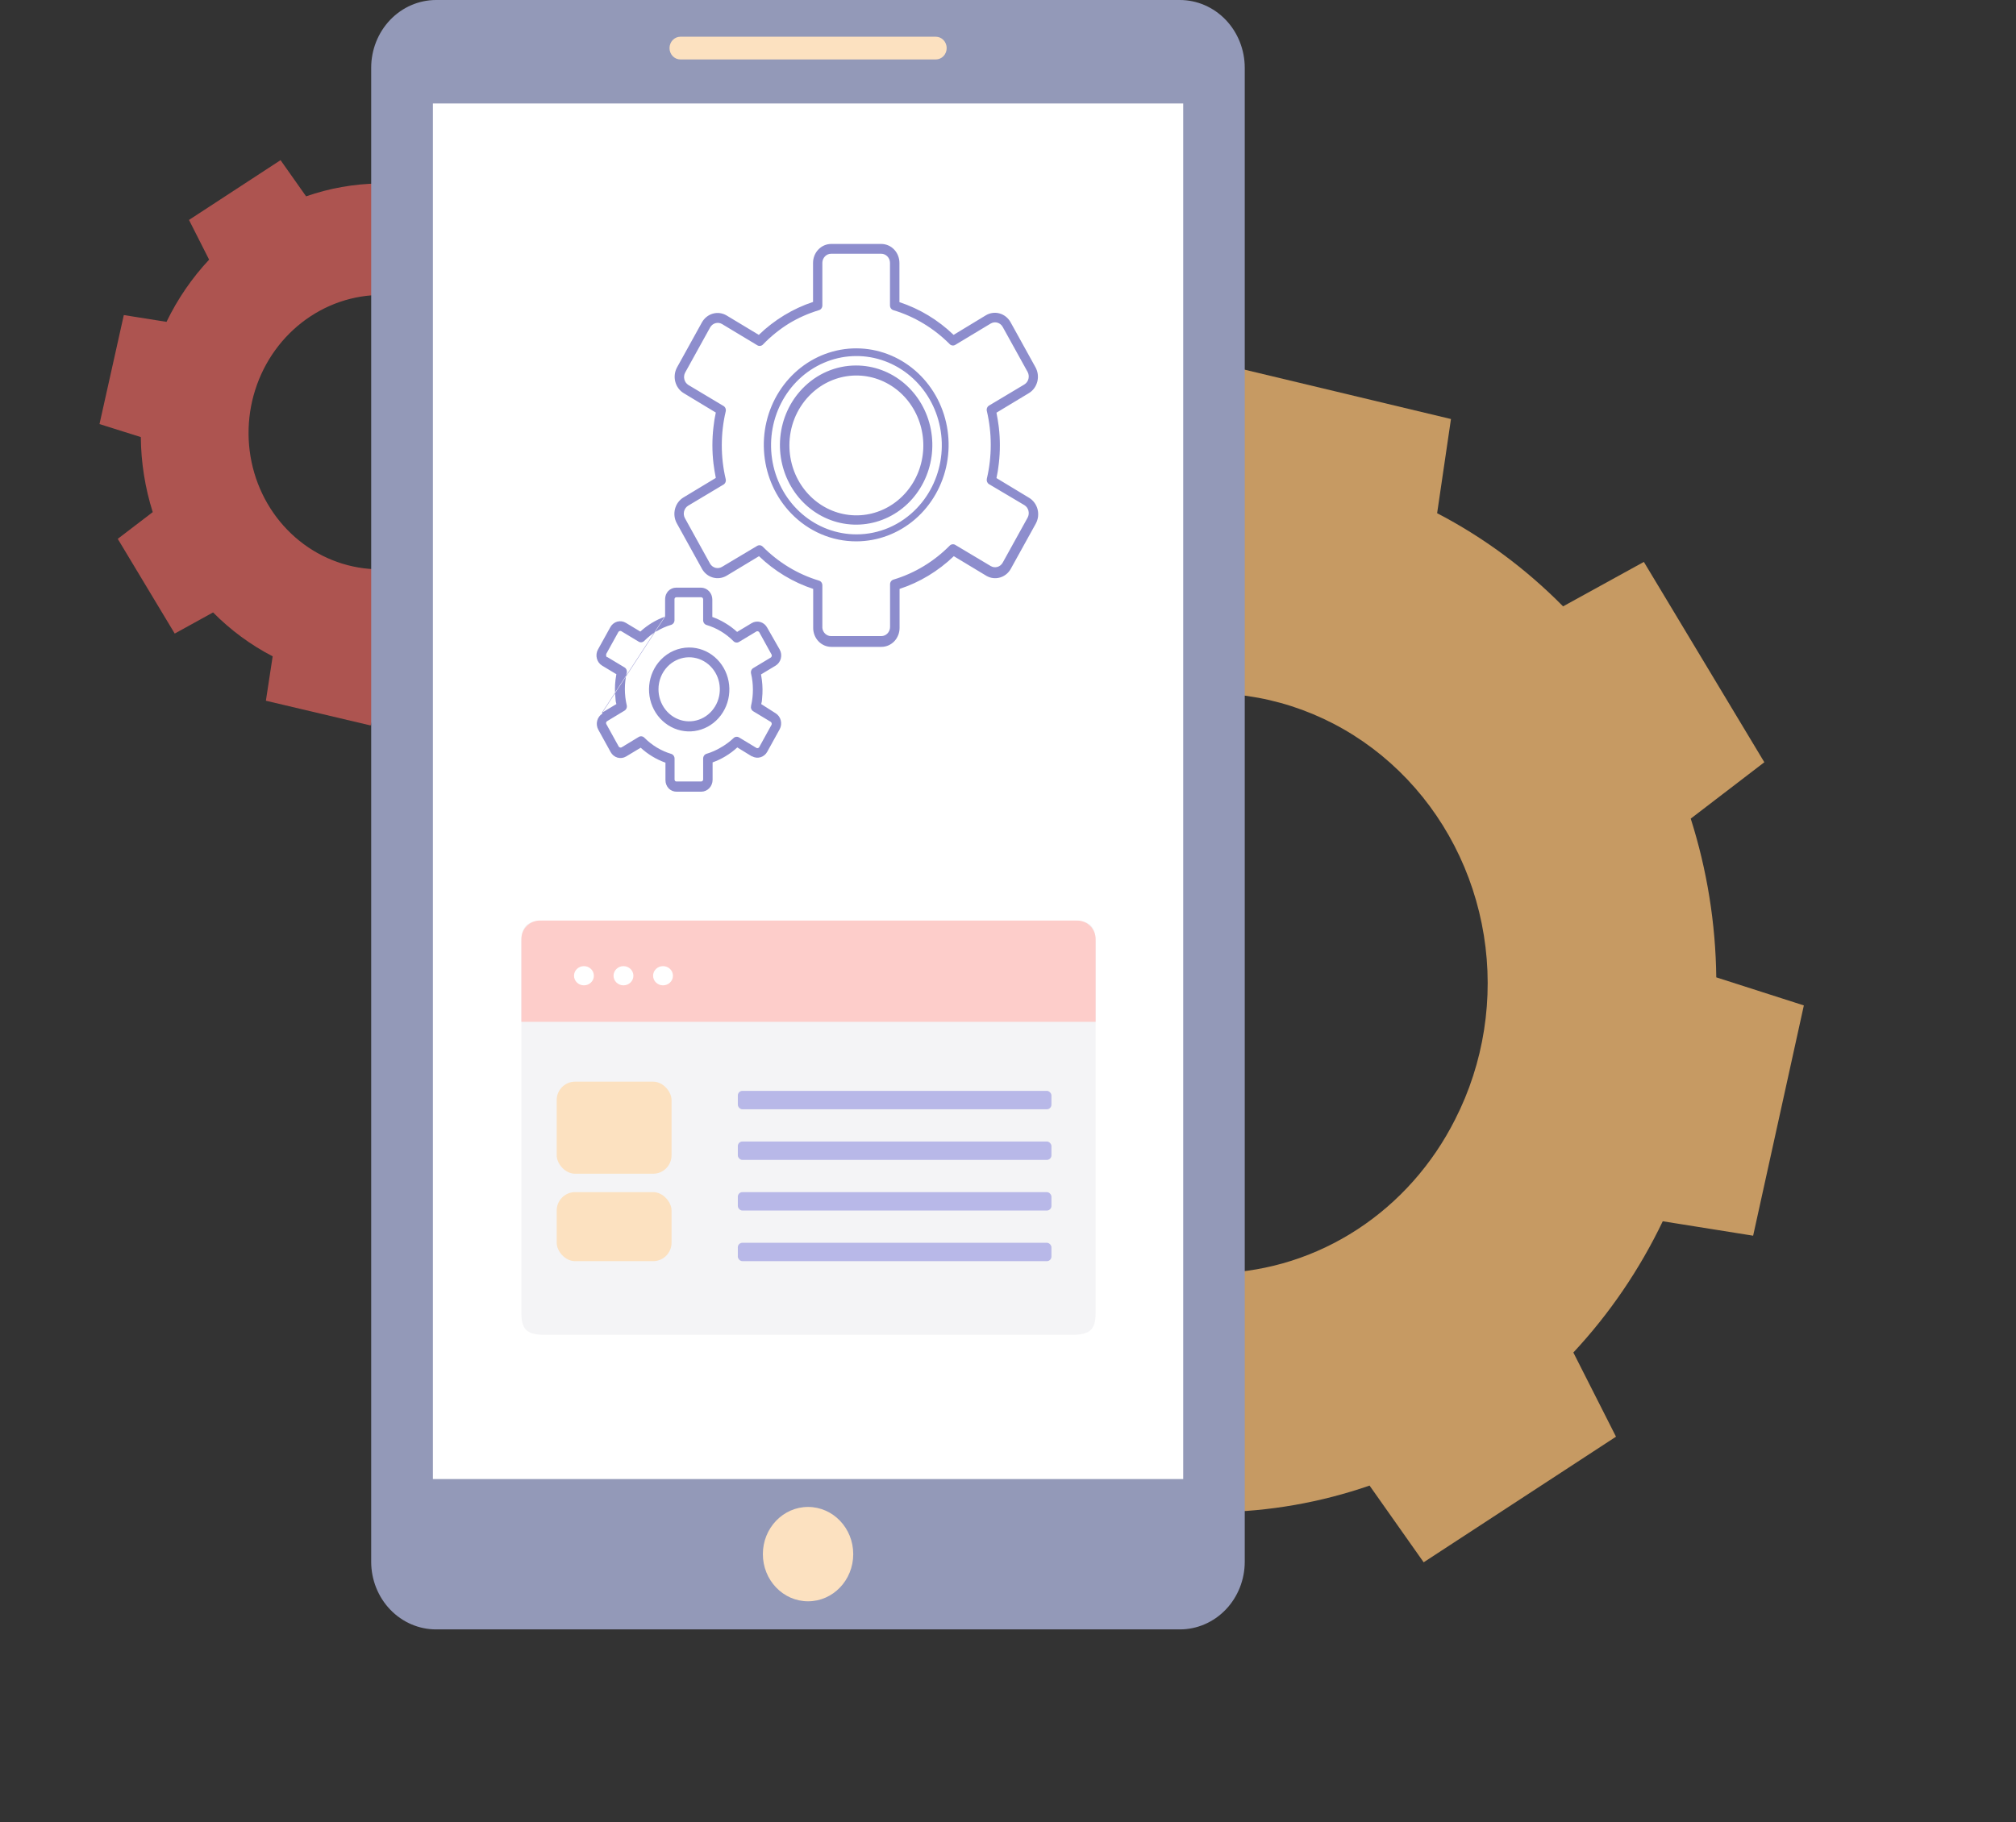 <svg width="219" height="198" viewBox="0 0 219 198" fill="none" xmlns="http://www.w3.org/2000/svg">
    <rect x="0" y="0" width="219" height="198" fill="#333333" stroke="none"/>
    <path opacity="0.62" d="M40.262 78.828L28.884 76.14L29.621 71.316C27.237 70.082 25.053 68.473 23.145 66.544L18.98 68.842L12.792 58.551L16.592 55.645C15.759 53.015 15.322 50.265 15.297 47.491L10.809 46.079L13.45 34.235L18.088 34.973C19.289 32.488 20.85 30.208 22.717 28.214L20.531 23.898L30.477 17.402L33.251 21.334C35.786 20.452 38.436 19.982 41.105 19.939L42.49 15.267L53.868 17.954L53.13 22.779C55.514 24.012 57.699 25.621 59.606 27.55L63.772 25.253L69.945 35.52L66.145 38.426C66.979 41.056 67.416 43.806 67.441 46.58L71.928 47.992L69.287 59.837L64.649 59.098C63.449 61.583 61.887 63.863 60.02 65.857L62.206 70.173L52.29 76.65L49.517 72.717C46.981 73.599 44.332 74.07 41.663 74.112L40.262 78.828ZM53.983 53.916C55.475 51.013 56.005 47.685 55.492 44.449C54.98 41.213 53.452 38.249 51.147 36.019C48.842 33.789 45.888 32.416 42.745 32.114C39.601 31.812 36.444 32.598 33.762 34.349C31.081 36.101 29.025 38.72 27.915 41.8C26.805 44.88 26.702 48.249 27.623 51.384C28.544 54.519 30.436 57.243 33.007 59.136C35.577 61.028 38.682 61.981 41.839 61.848C44.351 61.758 46.8 60.976 48.933 59.582C51.067 58.188 52.81 56.233 53.983 53.916Z" fill="#F96963"/>
    <path opacity="0.75" d="M129.304 174.229L105.277 168.474L106.781 158.242C101.748 155.621 97.133 152.207 93.099 148.118L84.324 152.948L71.241 131.188L79.237 125.063C77.467 119.497 76.531 113.679 76.463 107.816L66.972 104.764L72.479 79.719L82.297 81.286C84.811 76.04 88.087 71.23 92.009 67.026L87.376 57.879L108.261 44.237L114.138 52.572C119.478 50.726 125.06 49.751 130.686 49.679L133.613 39.788L157.62 45.53L156.117 55.763C161.15 58.383 165.765 61.797 169.798 65.886L178.574 61.056L191.662 82.825L183.666 88.95C185.437 94.516 186.373 100.334 186.441 106.198L195.954 109.247L190.445 134.269L180.627 132.701C178.113 137.947 174.837 142.757 170.915 146.962L175.548 156.108L154.654 169.756L148.777 161.421C143.437 163.267 137.855 164.242 132.229 164.313L129.304 174.229ZM158.068 121.642C161.195 115.514 162.294 108.48 161.193 101.635C160.092 94.789 156.853 88.513 151.98 83.782C147.107 79.052 140.871 76.13 134.242 75.471C127.612 74.813 120.959 76.454 115.316 80.14C109.673 83.826 105.355 89.35 103.033 95.856C100.711 102.362 100.515 109.484 102.474 116.118C104.434 122.752 108.44 128.526 113.871 132.544C119.302 136.561 125.853 138.598 132.508 138.337C137.805 138.159 142.961 136.52 147.451 133.587C151.942 130.654 155.605 126.532 158.068 121.642Z" fill="#F6BC73"/>
    <path d="M128.164 0H47.356C45.489 0.006 43.7 0.784 42.381 2.165C41.063 3.546 40.322 5.416 40.322 7.367V169.692C40.322 171.643 41.065 173.514 42.386 174.894C43.706 176.273 45.498 177.048 47.366 177.048H128.174C130.042 177.048 131.834 176.273 133.155 174.894C134.476 173.514 135.218 171.643 135.218 169.692V7.367C135.218 6.399 135.035 5.441 134.681 4.548C134.326 3.654 133.807 2.842 133.152 2.158C132.497 1.474 131.719 0.931 130.864 0.561C130.008 0.191 129.091 0 128.164 0Z" fill="#9399B8"/>
    <path d="M47.026 11.243H128.533V160.711H47.026V11.243Z" fill="white"/>
    <path d="M73.912 3.99H101.657C101.97 3.99 102.271 4.121 102.493 4.352C102.714 4.584 102.839 4.898 102.839 5.225C102.839 5.553 102.714 5.867 102.493 6.098C102.271 6.33 101.97 6.46 101.657 6.46H73.912C73.599 6.46 73.298 6.33 73.076 6.098C72.855 5.867 72.73 5.553 72.73 5.225C72.73 4.898 72.855 4.584 73.076 4.352C73.298 4.121 73.599 3.99 73.912 3.99Z" fill="#FCE1C0"/>
    <path d="M87.78 173.995C85.069 173.995 82.871 171.7 82.871 168.869C82.871 166.038 85.069 163.743 87.78 163.743C90.491 163.743 92.688 166.038 92.688 168.869C92.688 171.7 90.491 173.995 87.78 173.995Z" fill="#FCE1C0"/>
    <path fill-rule="evenodd" clip-rule="evenodd" d="M88.322 32.807C86.13 33.534 84.118 34.756 82.43 36.386L78.909 34.266C78.459 34.006 77.929 33.939 77.433 34.081C76.937 34.223 76.514 34.562 76.253 35.026L73.547 39.919C73.289 40.392 73.221 40.952 73.357 41.477C73.493 42.003 73.823 42.45 74.275 42.722L77.759 44.827C77.648 45.334 77.563 45.855 77.505 46.392C77.35 47.712 77.35 49.047 77.505 50.366C77.568 50.873 77.653 51.395 77.759 51.931L74.246 54.051C73.794 54.323 73.464 54.771 73.328 55.296C73.192 55.822 73.26 56.382 73.518 56.855L76.217 61.733L76.261 61.817C76.521 62.274 76.94 62.609 77.431 62.75C77.922 62.892 78.446 62.83 78.894 62.576L78.974 62.531L82.451 60.434C84.139 62.056 86.149 63.27 88.337 63.99V68.23C88.337 68.776 88.544 69.299 88.914 69.686C89.284 70.072 89.785 70.288 90.308 70.288H95.749C96.272 70.288 96.773 70.072 97.143 69.686C97.513 69.299 97.721 68.776 97.721 68.23V63.99C98.811 63.633 99.86 63.151 100.849 62.554C101.841 61.954 102.768 61.244 103.613 60.434L107.09 62.531L107.178 62.584C107.624 62.833 108.145 62.892 108.632 62.751C109.12 62.609 109.537 62.278 109.796 61.824L109.84 61.741L112.517 56.901C112.646 56.666 112.73 56.407 112.763 56.139C112.796 55.871 112.778 55.599 112.711 55.338C112.643 55.077 112.527 54.832 112.369 54.618C112.211 54.404 112.014 54.224 111.79 54.089L108.247 51.947C108.358 51.44 108.443 50.918 108.502 50.381C108.655 49.062 108.655 47.727 108.502 46.408C108.438 45.901 108.354 45.379 108.247 44.842L111.76 42.722C111.985 42.588 112.182 42.408 112.34 42.194C112.498 41.98 112.614 41.735 112.682 41.474C112.749 41.213 112.767 40.941 112.734 40.673C112.7 40.404 112.617 40.146 112.488 39.911L109.782 35.018C109.521 34.546 109.093 34.202 108.59 34.059C108.087 33.917 107.55 33.989 107.098 34.258L103.591 36.386C101.903 34.764 99.894 33.55 97.706 32.83V28.567C97.706 28.297 97.655 28.029 97.556 27.779C97.457 27.529 97.312 27.302 97.129 27.111C96.946 26.92 96.728 26.768 96.489 26.665C96.25 26.561 95.994 26.508 95.735 26.508H90.293C89.77 26.508 89.269 26.725 88.899 27.111C88.53 27.497 88.322 28.021 88.322 28.567V32.807ZM72.252 66.999C71.262 67.352 70.348 67.904 69.561 68.625L67.982 67.675C67.842 67.59 67.688 67.536 67.528 67.513C67.368 67.492 67.205 67.503 67.049 67.546C66.892 67.59 66.746 67.666 66.618 67.769C66.49 67.871 66.382 68 66.302 68.146L64.956 70.577C64.795 70.872 64.752 71.221 64.837 71.548C64.921 71.876 65.126 72.155 65.407 72.325L66.957 73.259C66.918 73.462 66.886 73.665 66.862 73.867C66.783 74.541 66.783 75.222 66.862 75.896C66.862 76.099 66.894 76.301 66.957 76.504L65.378 77.454L72.223 66.976L72.252 66.999ZM71.343 68.587C71.826 68.295 72.342 68.065 72.878 67.903C72.99 67.875 73.089 67.809 73.16 67.716C73.232 67.622 73.271 67.506 73.271 67.386V65.107C73.271 65.054 73.289 65.003 73.322 64.962C73.362 64.919 73.417 64.895 73.475 64.894H76.166C76.195 64.894 76.223 64.9 76.249 64.912C76.275 64.923 76.299 64.941 76.319 64.962C76.36 65.004 76.384 65.062 76.384 65.122V67.401C76.385 67.517 76.421 67.629 76.488 67.721C76.555 67.812 76.649 67.879 76.755 67.91C77.848 68.235 78.847 68.835 79.665 69.658C79.744 69.743 79.847 69.798 79.959 69.814C80.071 69.831 80.185 69.808 80.284 69.749L82.189 68.602C82.241 68.58 82.298 68.58 82.35 68.602C82.377 68.608 82.402 68.62 82.425 68.637C82.447 68.654 82.466 68.676 82.481 68.701L83.826 71.139C83.837 71.167 83.843 71.197 83.843 71.227C83.843 71.257 83.837 71.287 83.826 71.314C83.819 71.343 83.806 71.37 83.789 71.394C83.771 71.417 83.749 71.437 83.724 71.451L81.855 72.576C81.752 72.629 81.669 72.718 81.62 72.827C81.571 72.936 81.559 73.059 81.586 73.176C81.654 73.464 81.705 73.755 81.739 74.05C81.806 74.64 81.806 75.237 81.739 75.828C81.705 76.122 81.654 76.414 81.586 76.701C81.56 76.813 81.569 76.93 81.613 77.036C81.656 77.141 81.731 77.229 81.826 77.286L83.724 78.434C83.748 78.449 83.769 78.469 83.785 78.492C83.801 78.516 83.813 78.542 83.819 78.57C83.83 78.598 83.836 78.628 83.836 78.658C83.836 78.688 83.83 78.718 83.819 78.745L82.473 81.184C82.459 81.209 82.44 81.23 82.417 81.247C82.395 81.264 82.369 81.276 82.342 81.283C82.295 81.3 82.244 81.3 82.197 81.283L80.284 80.128C80.189 80.071 80.078 80.048 79.97 80.062C79.861 80.075 79.759 80.125 79.68 80.204C79.264 80.597 78.805 80.936 78.312 81.215C77.829 81.506 77.313 81.736 76.777 81.898C76.666 81.926 76.566 81.992 76.495 82.085C76.424 82.179 76.385 82.296 76.384 82.415V84.695C76.383 84.752 76.36 84.807 76.321 84.848C76.281 84.889 76.229 84.913 76.173 84.915H73.482C73.431 84.915 73.382 84.896 73.344 84.862C73.323 84.841 73.306 84.817 73.295 84.789C73.284 84.762 73.278 84.732 73.278 84.702V82.423C73.278 82.307 73.241 82.195 73.174 82.103C73.107 82.012 73.013 81.945 72.907 81.914C72.363 81.751 71.84 81.519 71.35 81.222C70.857 80.924 70.4 80.564 69.99 80.151C69.911 80.072 69.809 80.022 69.7 80.008C69.591 79.995 69.481 80.018 69.386 80.075L67.509 81.215C67.483 81.226 67.454 81.232 67.426 81.232C67.397 81.232 67.369 81.226 67.342 81.215C67.315 81.208 67.29 81.196 67.267 81.179C67.245 81.162 67.226 81.141 67.211 81.116L65.865 78.677C65.851 78.651 65.842 78.622 65.838 78.593C65.834 78.563 65.836 78.533 65.844 78.504C65.851 78.475 65.864 78.448 65.881 78.424C65.899 78.4 65.921 78.38 65.945 78.365L67.815 77.233C67.918 77.18 68.001 77.091 68.05 76.982C68.099 76.873 68.111 76.75 68.084 76.633C68.016 76.345 67.965 76.053 67.931 75.759C67.863 75.169 67.863 74.572 67.931 73.981C67.965 73.687 68.016 73.395 68.084 73.108C68.11 72.996 68.1 72.879 68.057 72.773C68.014 72.668 67.939 72.58 67.844 72.522L65.989 71.406H65.931C65.891 71.373 65.862 71.328 65.851 71.276C65.836 71.229 65.836 71.179 65.851 71.132V71.064L67.175 68.67C67.189 68.645 67.208 68.624 67.231 68.607C67.253 68.59 67.279 68.578 67.306 68.571C67.332 68.56 67.361 68.554 67.389 68.554C67.418 68.554 67.447 68.56 67.473 68.571L69.35 69.704C69.446 69.77 69.561 69.8 69.677 69.789C69.791 69.778 69.9 69.726 69.983 69.643C70.393 69.229 70.85 68.869 71.343 68.571V68.587ZM65.407 77.476L72.252 66.999V65.107C72.251 64.782 72.368 64.47 72.58 64.233C72.694 64.112 72.83 64.017 72.98 63.952C73.13 63.886 73.29 63.853 73.453 63.853H76.144C76.307 63.853 76.467 63.886 76.617 63.952C76.767 64.017 76.903 64.112 77.017 64.233C77.248 64.472 77.379 64.797 77.381 65.137V67.037C77.874 67.213 78.349 67.439 78.799 67.713C79.253 67.985 79.679 68.303 80.073 68.662L81.651 67.713C81.791 67.628 81.946 67.573 82.106 67.552C82.266 67.529 82.429 67.541 82.585 67.584C82.741 67.628 82.887 67.704 83.015 67.806C83.144 67.909 83.251 68.038 83.332 68.184L84.699 70.577C84.78 70.723 84.832 70.885 84.854 71.052C84.875 71.219 84.864 71.389 84.822 71.552C84.78 71.716 84.708 71.868 84.609 72.002C84.511 72.136 84.388 72.248 84.248 72.332L82.67 73.282C82.708 73.485 82.74 73.688 82.764 73.89C82.849 74.555 82.856 75.229 82.786 75.896C82.786 76.099 82.754 76.301 82.691 76.504L84.241 77.492C84.381 77.576 84.504 77.688 84.602 77.822C84.701 77.956 84.773 78.109 84.815 78.272C84.857 78.434 84.867 78.605 84.846 78.772C84.825 78.939 84.773 79.101 84.692 79.247L83.346 81.686C83.187 81.975 82.927 82.188 82.62 82.28C82.313 82.373 81.984 82.336 81.702 82.18H81.666L80.094 81.215C79.31 81.934 78.398 82.487 77.41 82.841V84.74C77.408 85.08 77.278 85.406 77.048 85.646C76.818 85.886 76.506 86.022 76.181 86.024H73.489C73.179 86.025 72.88 85.903 72.653 85.682C72.537 85.563 72.446 85.421 72.383 85.264C72.321 85.108 72.289 84.94 72.289 84.771V82.871C71.299 82.518 70.384 81.966 69.597 81.245L68.019 82.195C67.879 82.279 67.724 82.334 67.564 82.356C67.404 82.378 67.241 82.367 67.085 82.323C66.929 82.279 66.783 82.204 66.654 82.101C66.526 81.998 66.419 81.87 66.338 81.724L64.993 79.285C64.832 78.99 64.789 78.641 64.873 78.314C64.958 77.987 65.163 77.707 65.444 77.537L65.407 77.476ZM74.864 70.357C75.874 70.356 76.854 70.721 77.635 71.39C78.416 72.059 78.951 72.99 79.148 74.025C79.346 75.06 79.193 76.135 78.717 77.065C78.241 77.996 77.47 78.725 76.536 79.128C75.603 79.532 74.564 79.585 73.598 79.277C72.631 78.97 71.796 78.323 71.236 77.445C70.676 76.567 70.424 75.513 70.525 74.463C70.625 73.413 71.071 72.431 71.787 71.687C72.604 70.836 73.71 70.358 74.864 70.357ZM72.507 72.439C73.052 71.869 73.769 71.515 74.536 71.435C75.303 71.356 76.073 71.557 76.714 72.004C77.355 72.451 77.828 73.116 78.052 73.886C78.276 74.657 78.237 75.484 77.943 76.228C77.648 76.972 77.116 77.587 76.436 77.966C75.757 78.346 74.972 78.469 74.216 78.312C73.46 78.155 72.779 77.73 72.29 77.108C71.8 76.486 71.533 75.706 71.532 74.901C71.531 74.443 71.617 73.99 71.784 73.568C71.951 73.145 72.197 72.762 72.507 72.439ZM93.043 58.063C90.897 58.065 88.816 57.289 87.156 55.868C85.496 54.447 84.359 52.469 83.939 50.271C83.519 48.072 83.842 45.789 84.853 43.812C85.865 41.834 87.501 40.284 89.484 39.426C91.467 38.568 93.673 38.454 95.727 39.105C97.781 39.756 99.555 41.13 100.748 42.995C101.94 44.859 102.476 47.097 102.265 49.328C102.054 51.559 101.109 53.645 99.59 55.229C98.731 56.128 97.71 56.841 96.587 57.327C95.463 57.814 94.259 58.064 93.043 58.063ZM85.943 55.784C84.293 54.075 83.262 51.822 83.025 49.409C82.787 46.995 83.359 44.57 84.642 42.547C85.925 40.524 87.839 39.029 90.06 38.316C92.28 37.602 94.669 37.715 96.818 38.635C98.968 39.556 100.745 41.226 101.848 43.361C102.95 45.497 103.309 47.966 102.864 50.347C102.419 52.729 101.196 54.875 99.406 56.421C97.615 57.966 95.366 58.815 93.043 58.823C91.726 58.829 90.422 58.564 89.203 58.042C87.985 57.521 86.877 56.753 85.943 55.784ZM85.696 35.155C86.717 34.538 87.807 34.053 88.94 33.711C89.052 33.684 89.151 33.618 89.223 33.524C89.294 33.43 89.333 33.314 89.333 33.194V28.567C89.333 28.303 89.433 28.05 89.612 27.863C89.791 27.677 90.033 27.572 90.286 27.572H95.727C95.98 27.572 96.222 27.677 96.401 27.863C96.58 28.05 96.68 28.303 96.68 28.567V33.194C96.681 33.31 96.718 33.422 96.784 33.514C96.851 33.606 96.945 33.672 97.051 33.703C98.193 34.046 99.29 34.534 100.318 35.155C101.346 35.774 102.299 36.522 103.155 37.381C103.233 37.466 103.337 37.521 103.449 37.537C103.561 37.554 103.675 37.531 103.773 37.472L107.621 35.155C107.841 35.025 108.1 34.99 108.344 35.058C108.588 35.127 108.796 35.292 108.923 35.52L111.63 40.413C111.754 40.642 111.787 40.913 111.722 41.167C111.657 41.422 111.498 41.639 111.28 41.773L107.469 44.052C107.365 44.106 107.282 44.194 107.233 44.303C107.185 44.412 107.173 44.535 107.199 44.652C107.342 45.253 107.448 45.862 107.519 46.476C107.662 47.712 107.662 48.962 107.519 50.199C107.448 50.813 107.341 51.422 107.199 52.023C107.174 52.134 107.183 52.251 107.226 52.357C107.27 52.462 107.344 52.55 107.439 52.608L111.28 54.887C111.498 55.02 111.657 55.238 111.722 55.492C111.787 55.747 111.754 56.018 111.63 56.247L108.923 61.14C108.796 61.368 108.588 61.533 108.344 61.602C108.1 61.67 107.841 61.635 107.621 61.505L103.802 59.226C103.706 59.159 103.591 59.129 103.476 59.14C103.361 59.151 103.253 59.203 103.169 59.286C102.312 60.151 101.357 60.904 100.325 61.528C99.303 62.145 98.214 62.63 97.081 62.971C96.969 62.999 96.869 63.065 96.798 63.159C96.727 63.252 96.688 63.368 96.688 63.488V68.123C96.688 68.387 96.587 68.64 96.409 68.827C96.23 69.014 95.987 69.118 95.735 69.118H90.293C90.056 69.122 89.826 69.032 89.648 68.868C89.471 68.704 89.358 68.476 89.333 68.23V63.595C89.332 63.479 89.296 63.367 89.229 63.275C89.162 63.183 89.068 63.117 88.962 63.086C87.82 62.743 86.724 62.256 85.696 61.634C84.664 61.01 83.709 60.258 82.852 59.393C82.772 59.314 82.67 59.264 82.562 59.25C82.453 59.237 82.343 59.26 82.248 59.317L78.428 61.596C78.209 61.726 77.95 61.761 77.706 61.693C77.462 61.624 77.254 61.459 77.126 61.232L74.406 56.308C74.281 56.079 74.248 55.808 74.313 55.553C74.379 55.299 74.537 55.081 74.755 54.948L78.567 52.669C78.67 52.615 78.753 52.526 78.802 52.417C78.851 52.308 78.863 52.185 78.836 52.068C78.694 51.468 78.587 50.859 78.516 50.245C78.373 49.008 78.373 47.758 78.516 46.522C78.587 45.907 78.694 45.298 78.836 44.698C78.862 44.587 78.852 44.469 78.809 44.364C78.766 44.258 78.691 44.17 78.596 44.113L74.784 41.834C74.566 41.7 74.408 41.483 74.343 41.228C74.277 40.974 74.31 40.703 74.435 40.473L77.141 35.58C77.266 35.356 77.469 35.192 77.708 35.121C77.947 35.05 78.202 35.079 78.421 35.2L82.269 37.518C82.365 37.575 82.475 37.598 82.583 37.584C82.692 37.571 82.794 37.521 82.873 37.442C83.722 36.562 84.669 35.794 85.696 35.155ZM92.97 39.714C94.887 39.706 96.747 40.393 98.233 41.658C99.718 42.923 100.738 44.687 101.117 46.65C101.496 48.612 101.212 50.651 100.312 52.419C99.412 54.187 97.953 55.574 96.183 56.343C94.414 57.112 92.444 57.217 90.609 56.638C88.774 56.059 87.188 54.833 86.122 53.169C85.056 51.505 84.576 49.506 84.764 47.514C84.951 45.522 85.795 43.659 87.151 42.244C88.693 40.629 90.786 39.719 92.97 39.714ZM87.878 43.034C89.067 41.789 90.632 41.013 92.308 40.839C93.983 40.665 95.664 41.103 97.065 42.078C98.465 43.054 99.499 44.507 99.988 46.189C100.478 47.871 100.394 49.679 99.751 51.304C99.107 52.929 97.944 54.27 96.46 55.1C94.975 55.929 93.262 56.195 91.611 55.852C89.959 55.51 88.473 54.579 87.405 53.22C86.337 51.861 85.754 50.157 85.754 48.398C85.752 47.402 85.939 46.415 86.303 45.495C86.668 44.574 87.203 43.738 87.878 43.034Z" fill="#8D8DCD"/>
    <path d="M116.435 100.027H59.219C57.259 100.027 56.637 100.553 56.637 102.435V142.631C56.637 144.514 57.259 145.039 59.219 145.039H116.435C118.395 145.039 119.017 144.514 119.017 142.631V102.435C119.017 100.553 118.395 100.027 116.435 100.027Z" fill="#F4F4F6"/>
    <rect x="80.15" y="118.532" width="34.069" height="2.001" rx="0.5" fill="#B8B8E8"/>
    <rect x="80.15" y="124.034" width="34.069" height="2.001" rx="0.5" fill="#B8B8E8"/>
    <rect x="80.15" y="129.535" width="34.069" height="2.001" rx="0.5" fill="#B8B8E8"/>
    <rect x="80.15" y="135.037" width="34.069" height="2.001" rx="0.5" fill="#B8B8E8"/>
    <rect x="60.475" y="117.532" width="12.476" height="10.003" rx="2" fill="#FCE1C0"/>
    <rect x="60.475" y="129.535" width="12.476" height="7.502" rx="2" fill="#FCE1C0"/>
    <path d="M56.637 102.027C56.637 100.923 57.532 100.027 58.637 100.027H117.017C118.122 100.027 119.017 100.923 119.017 102.027V111.03H56.637V102.027Z" fill="#FDCDCA"/>
    <path d="M63.434 107.066C64.03 107.066 64.513 106.599 64.513 106.022C64.513 105.446 64.03 104.979 63.434 104.979C62.839 104.979 62.356 105.446 62.356 106.022C62.356 106.599 62.839 107.066 63.434 107.066Z" fill="white"/>
    <path d="M67.729 107.066C68.325 107.066 68.807 106.599 68.807 106.022C68.807 105.446 68.325 104.979 67.729 104.979C67.133 104.979 66.65 105.446 66.65 106.022C66.65 106.599 67.133 107.066 67.729 107.066Z" fill="white"/>
    <path d="M72.024 107.066C72.62 107.066 73.103 106.599 73.103 106.022C73.103 105.446 72.62 104.979 72.024 104.979C71.429 104.979 70.946 105.446 70.946 106.022C70.946 106.599 71.429 107.066 72.024 107.066Z" fill="white"/>
</svg>
